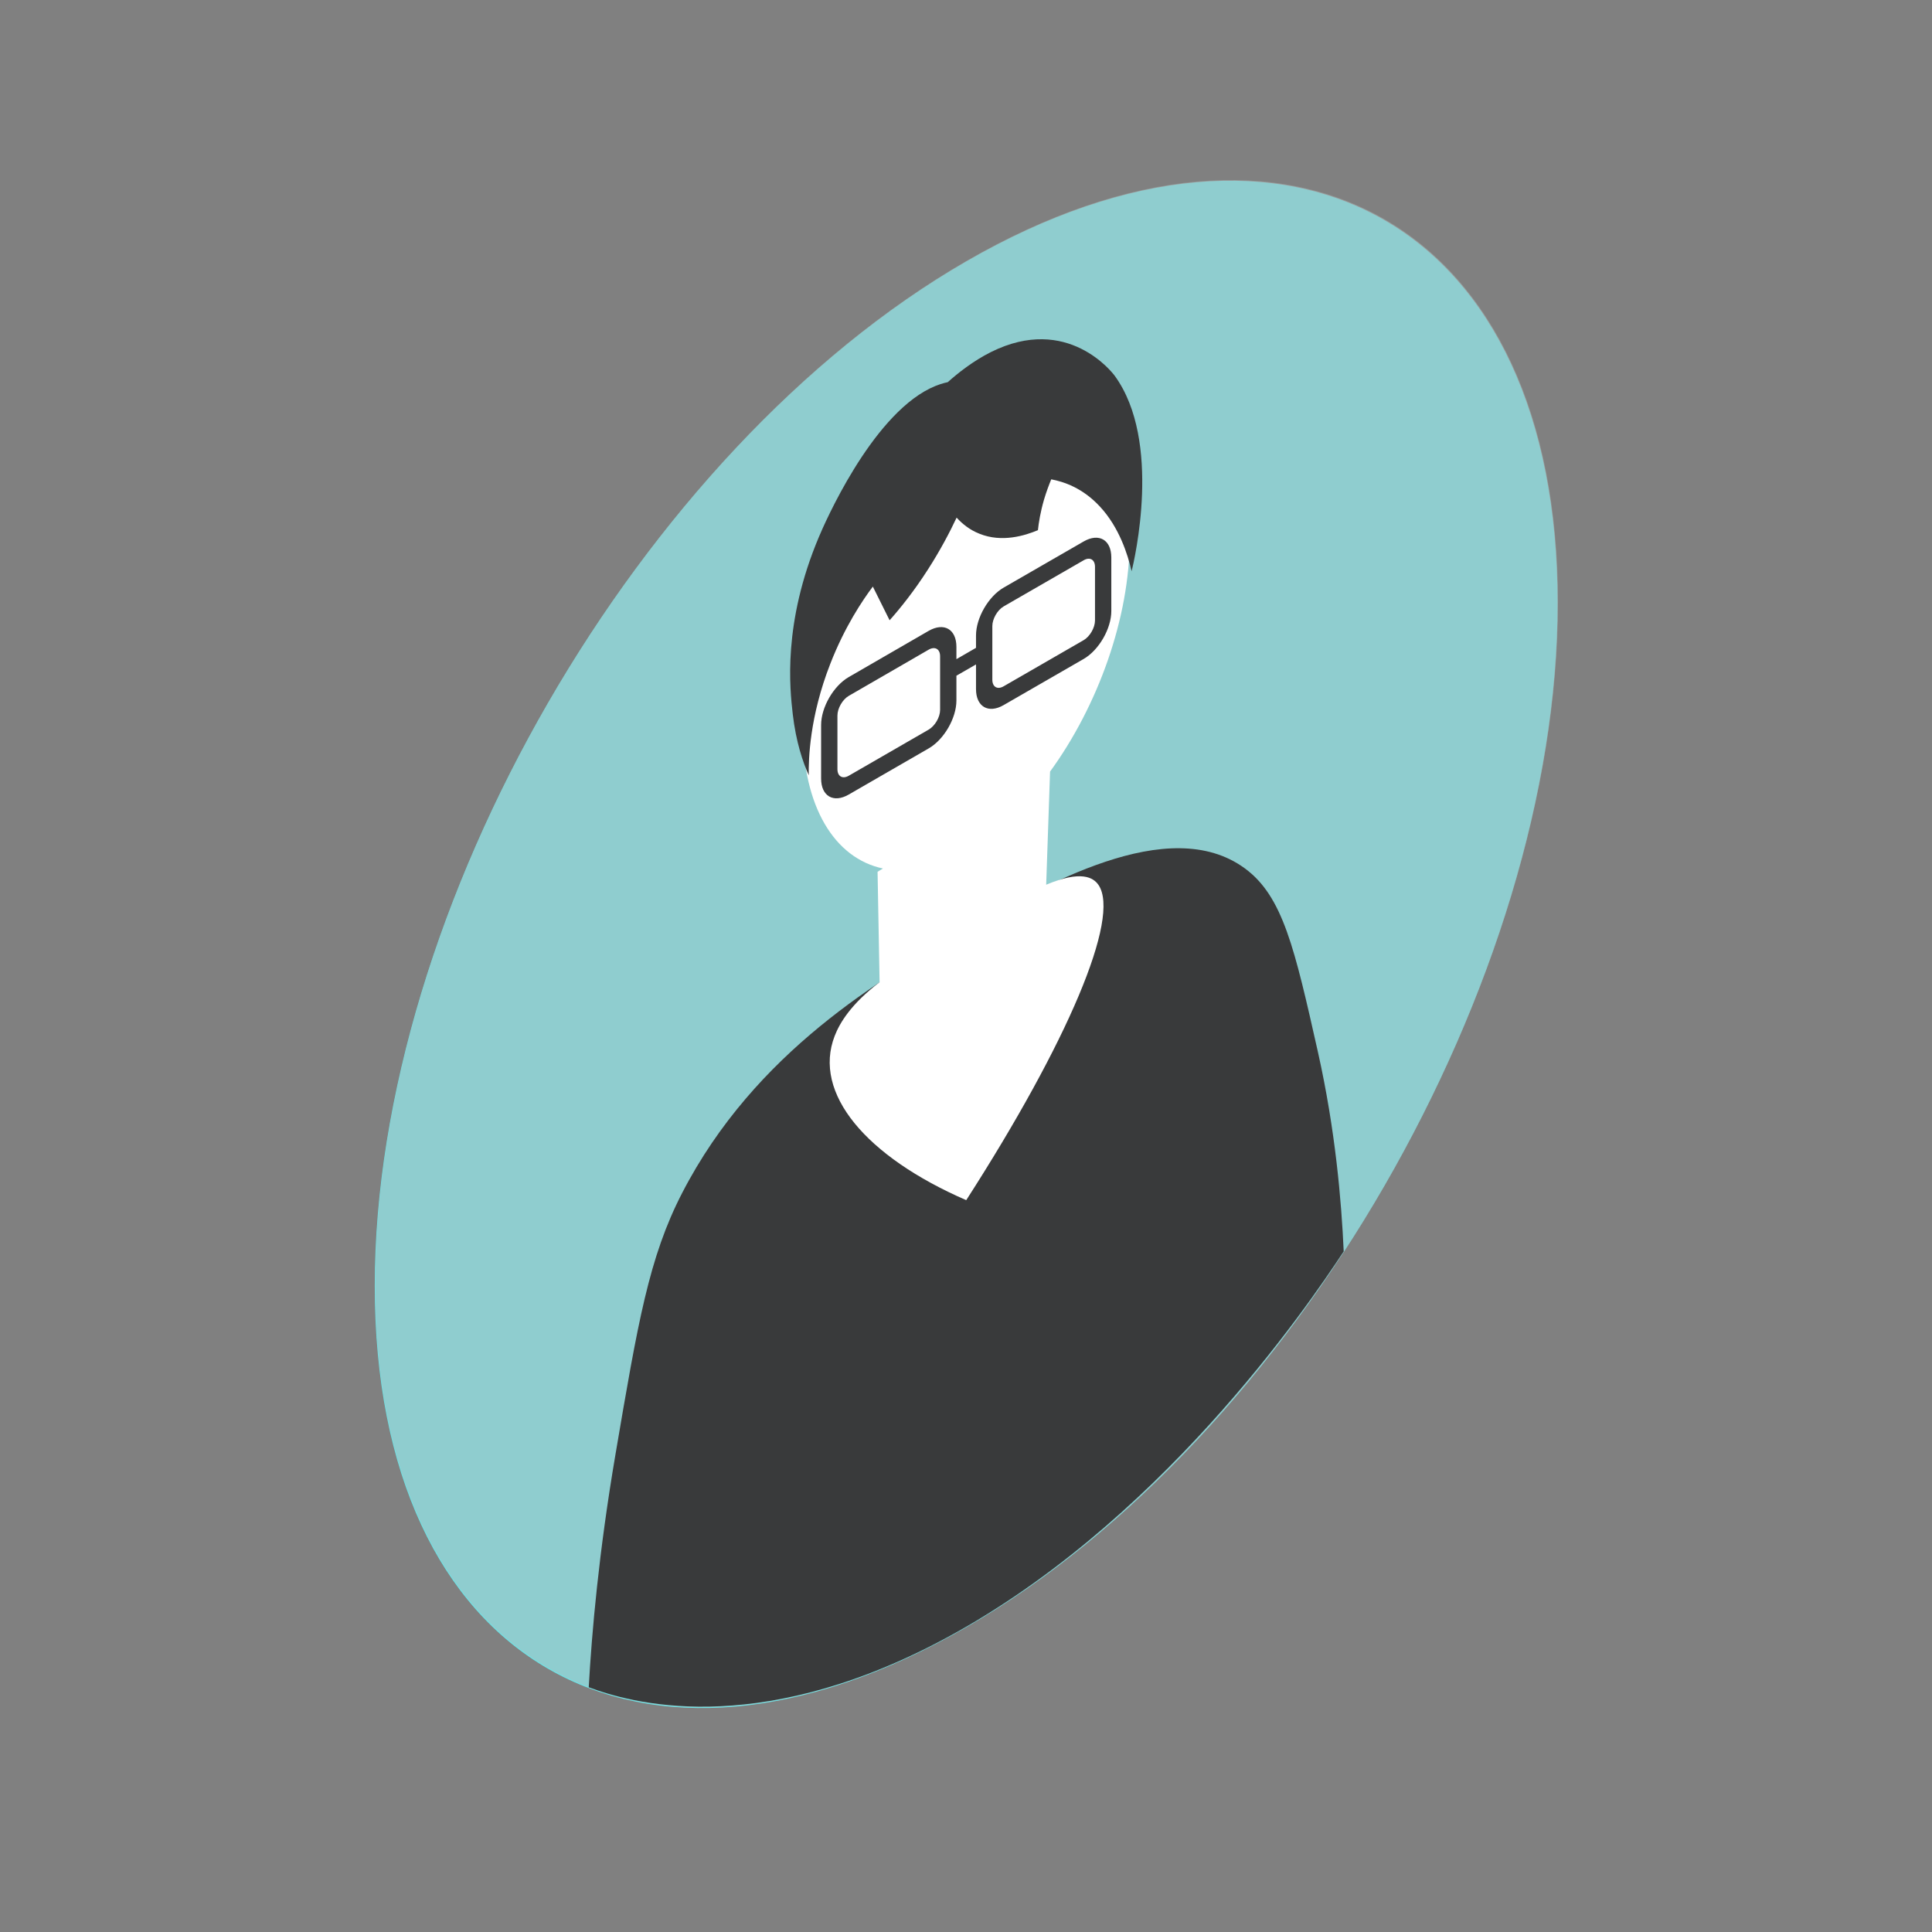<?xml version="1.0" encoding="UTF-8" standalone="no"?><!DOCTYPE svg PUBLIC "-//W3C//DTD SVG 1.1//EN" "http://www.w3.org/Graphics/SVG/1.1/DTD/svg11.dtd"><svg width="100%" height="100%" viewBox="0 0 200 200" version="1.1" xmlns="http://www.w3.org/2000/svg" xmlns:xlink="http://www.w3.org/1999/xlink" xml:space="preserve" xmlns:serif="http://www.serif.com/" style="fill-rule:evenodd;clip-rule:evenodd;stroke-linejoin:round;stroke-miterlimit:2;"><rect x="0" y="0" width="200" height="200" fill="#808080" stroke="none"/><path d="M161.242,62.416c0,39.046 -27.413,86.516 -61.219,106.042c-33.814,19.519 -61.228,3.699 -61.228,-35.347c0,-39.046 27.414,-86.516 61.228,-106.043c33.806,-19.519 61.219,-3.69 61.219,35.348" style="fill:#6ae7ea;fill-rule:nonzero;"/><g opacity="0.5"><path d="M161.284,62.347c0,39.046 -27.413,86.516 -61.219,106.043c-33.814,19.519 -61.228,3.69 -61.228,-35.348c0,-39.045 27.414,-86.515 61.228,-106.042c33.806,-19.519 61.219,-3.698 61.219,35.347" style="fill:#b3b3b3;fill-rule:nonzero;"/></g><path d="M136.437,108.929c1.798,8.027 2.429,15.385 2.663,20.617c-3.73,5.676 -19.34,28.644 -42.059,40.494c-19.06,9.934 -31.891,6.197 -36.095,4.624c0.319,-5.691 1.035,-13.936 2.779,-24.174c2.305,-13.548 3.449,-20.321 6.883,-26.978c7.568,-14.684 20.765,-22.291 29.08,-27.087c8.307,-4.788 21.31,-12.286 29.166,-6.54c3.955,2.896 5.162,8.276 7.583,19.044" style="fill:#393A3B;fill-rule:nonzero;"/><path d="M91.401,89.907c-4.973,-1.053 -8.305,-6.343 -8.305,-14.594c0,-12.434 7.576,-26.9 16.927,-32.295c9.35,-5.396 16.926,0.311 16.926,12.753c0,8.219 -3.306,17.318 -8.247,24.104l-0.401,11.711c3.597,-1.518 4.881,-0.763 5.419,0.031c2.289,3.379 -3.2,16.304 -13.696,32.623c-10.37,-4.508 -15.922,-11.064 -13.617,-17.004c0.529,-1.363 1.705,-3.317 4.648,-5.559c-0.07,-3.808 -0.14,-7.623 -0.21,-11.43l0.556,-0.34Z" style="fill:#fff;fill-rule:nonzero;"/><path d="M117.147,59.135c-0.405,-1.736 -1.277,-4.524 -3.27,-6.68c-1.799,-1.954 -3.769,-2.593 -5.053,-2.834c-0.242,0.591 -0.506,1.292 -0.748,2.102c-0.373,1.285 -0.545,2.367 -0.63,3.161c-1.324,0.553 -3.722,1.316 -6.058,0.366c-1.035,-0.405 -1.798,-1.051 -2.359,-1.666c-0.708,1.51 -1.681,3.363 -2.951,5.341c-1.471,2.297 -2.88,4.041 -3.986,5.286c-0.584,-1.168 -1.16,-2.328 -1.736,-3.488c-1.082,1.441 -2.912,4.166 -4.399,7.981c-2.157,5.512 -2.258,9.895 -2.235,11.554c-0.599,-1.347 -1.323,-3.434 -1.658,-6.353c-0.288,-2.539 -1.074,-9.382 2.725,-18.359c0.522,-1.238 5.294,-12.286 11.484,-15.338c0.763,-0.374 1.402,-0.553 1.838,-0.646c1.058,-0.943 2.608,-2.18 4.469,-3.115c7.949,-3.963 12.62,2.18 12.831,2.476c4.905,6.766 2.016,19.06 1.736,20.212" style="fill:#393A3B;fill-rule:nonzero;"/><path d="M101.036,67.064l0,-1.278c0,-1.821 1.285,-4.048 2.866,-4.959l8.276,-4.773c1.58,-0.911 2.865,-0.171 2.865,1.651l0,5.551c0,1.822 -1.285,4.049 -2.865,4.96l-8.276,4.772c-1.581,0.919 -2.866,0.172 -2.866,-1.65l0,-2.556l-2.028,1.167l0,2.567c0,1.822 -1.284,4.049 -2.873,4.96l-8.268,4.773c-1.581,0.918 -2.865,0.171 -2.865,-1.651l-0,-5.551c-0,-1.822 1.284,-4.049 2.865,-4.96l8.268,-4.78c1.589,-0.911 2.873,-0.171 2.873,1.658l0,1.27l2.028,-1.171Zm-13.169,4.97c-0.646,0.373 -1.176,1.292 -1.176,2.04l0,5.551c0,0.747 0.53,1.051 1.176,0.677l8.268,-4.772c0.654,-0.382 1.184,-1.293 1.184,-2.04l-0,-5.552c-0,-0.755 -0.53,-1.058 -1.184,-0.685l-8.268,4.781Zm16.035,-9.261c-0.647,0.374 -1.176,1.293 -1.176,2.04l-0,5.551c-0,0.748 0.529,1.059 1.176,0.678l8.276,-4.773c0.646,-0.374 1.176,-1.292 1.176,-2.04l-0,-5.551c-0,-0.747 -0.53,-1.059 -1.176,-0.677l-8.276,4.772Z" style="fill:#393A3B;fill-rule:nonzero;"/></svg>
